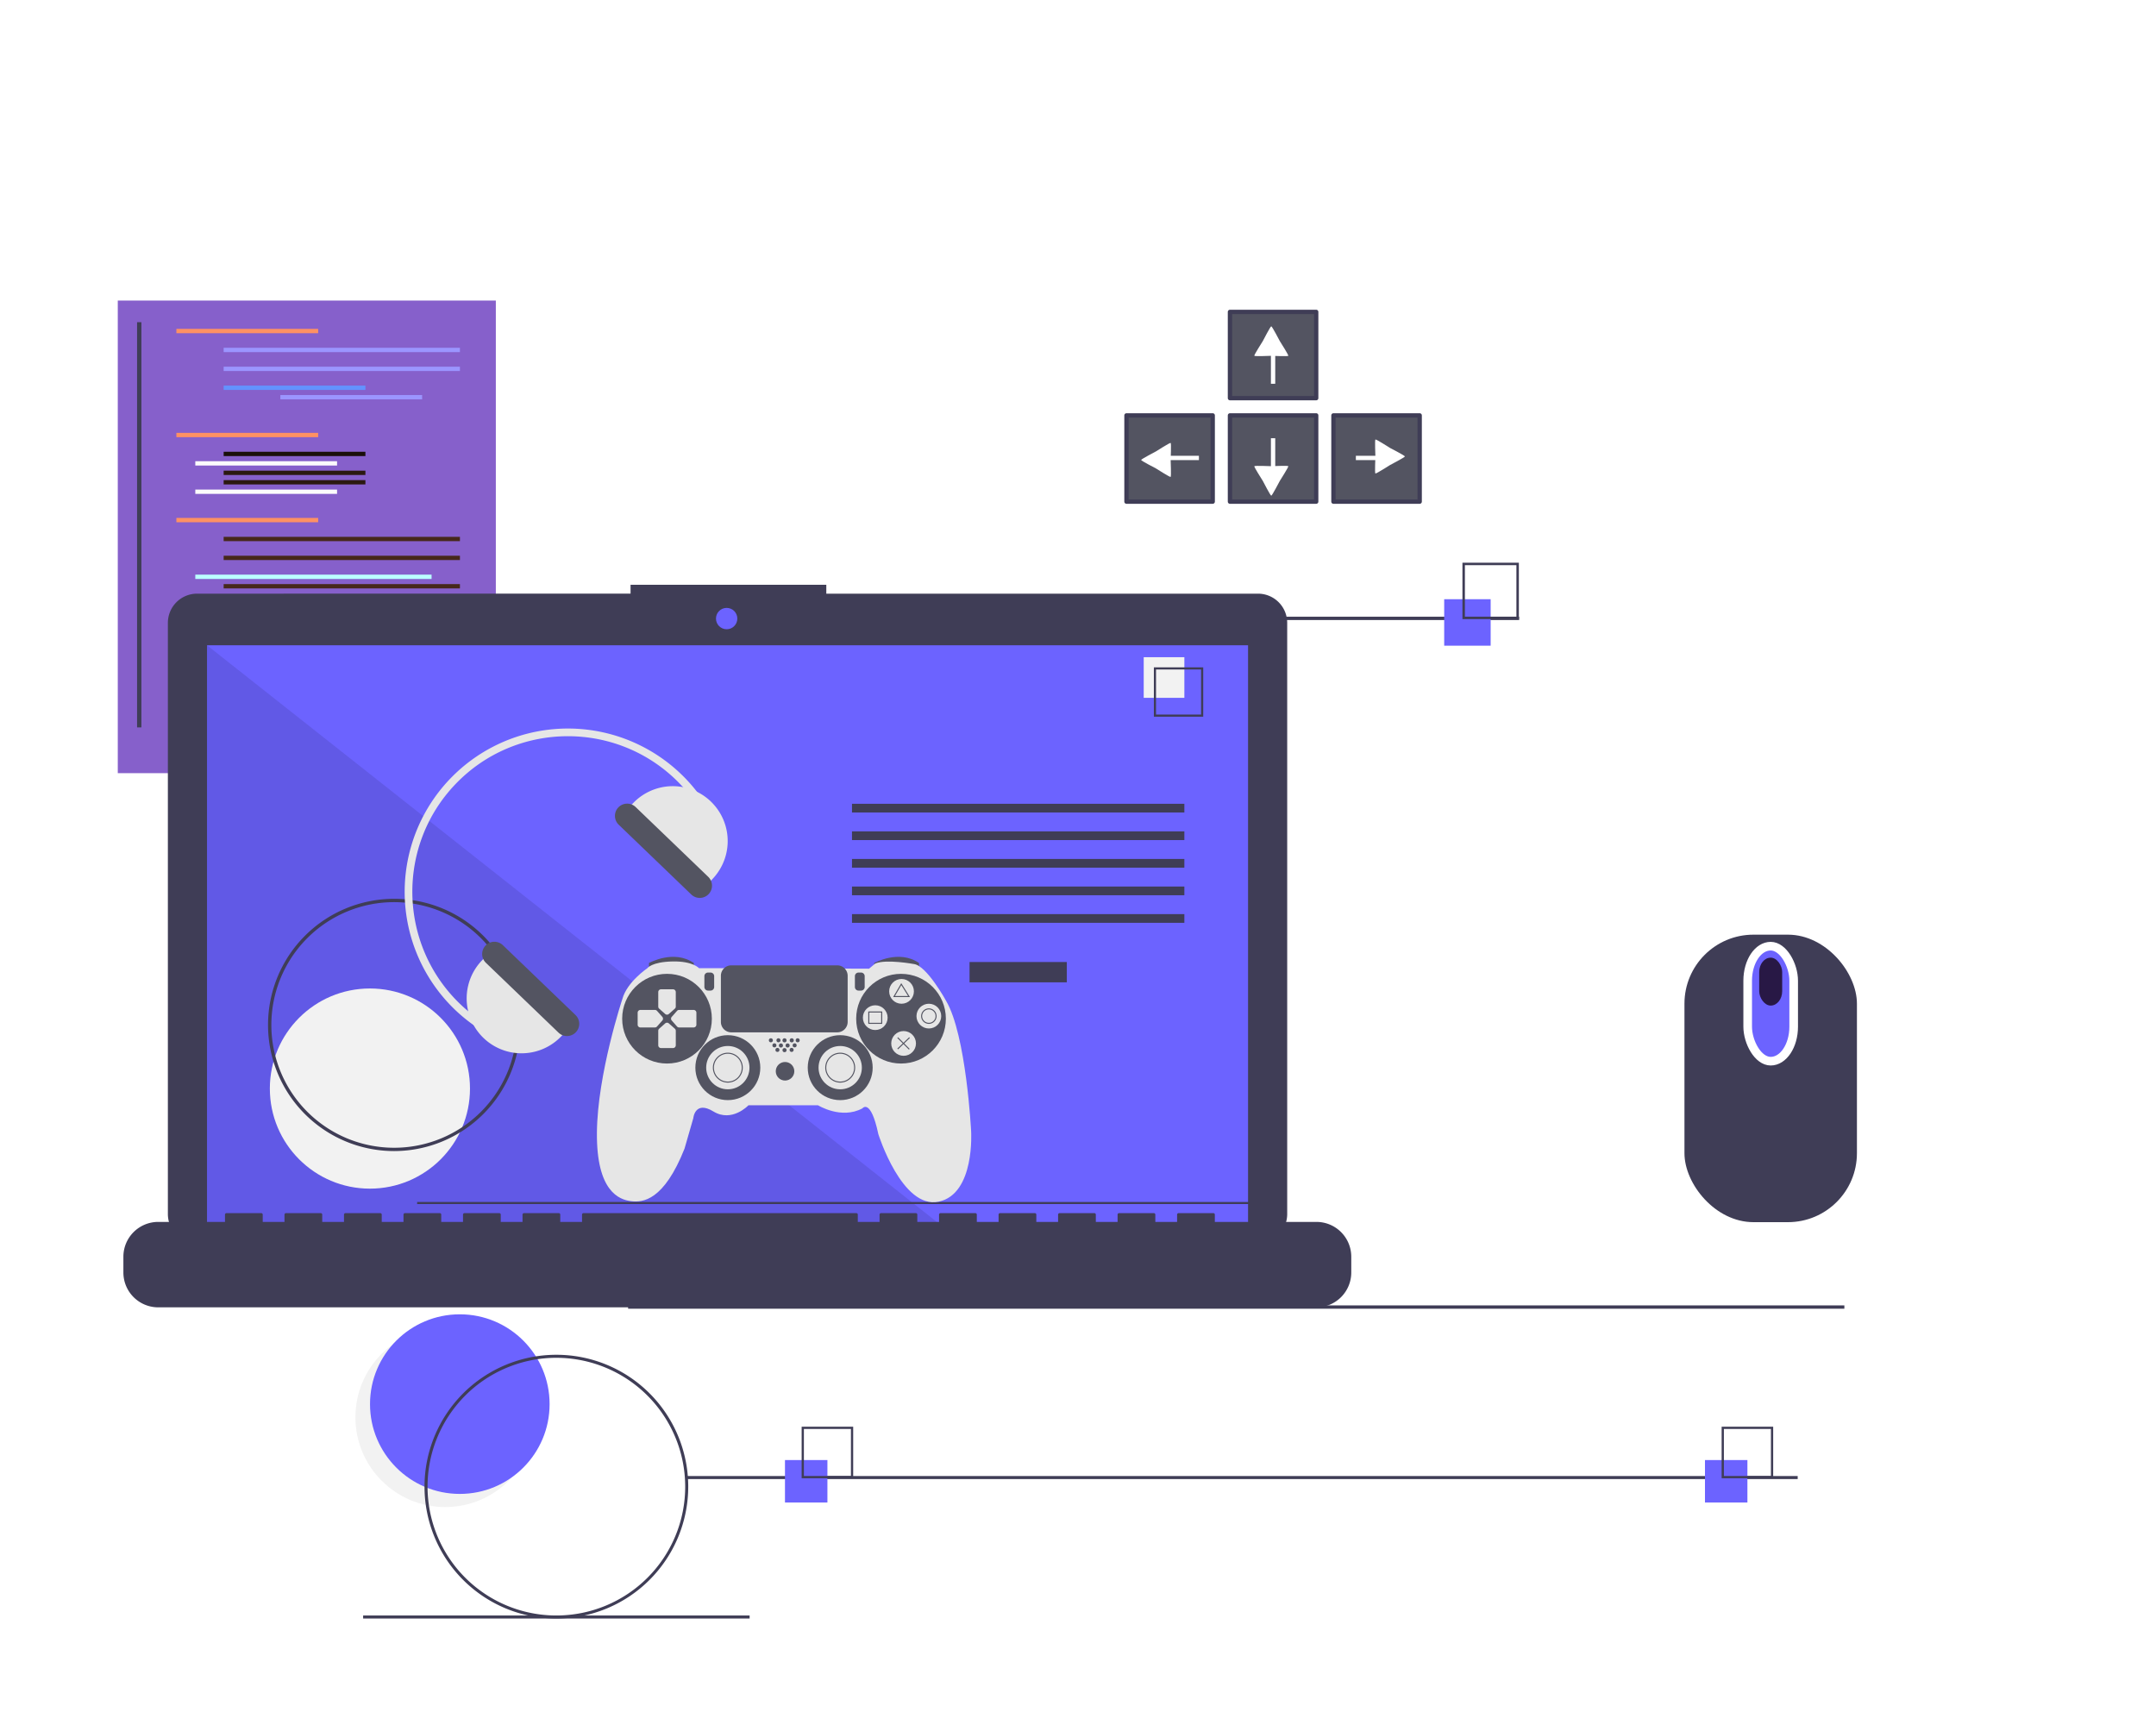 <?xml version="1.0" encoding="UTF-8" standalone="no"?>
<!-- Created with Inkscape (http://www.inkscape.org/) -->

<svg width="500" height="400" viewBox="0 0 132.292 105.833" version="1.1" id="svg5" inkscape:version="1.1.1 (3bf5ae0d25, 2021-09-20)" sodipodi:docname="0000main.svg" xmlns:inkscape="http://www.inkscape.org/namespaces/inkscape" xmlns:sodipodi="http://sodipodi.sourceforge.net/DTD/sodipodi-0.dtd" xmlns="http://www.w3.org/2000/svg" xmlns:svg="http://www.w3.org/2000/svg">
  <sodipodi:namedview id="namedview7" pagecolor="#505050" bordercolor="#ffffff" borderopacity="1" inkscape:pageshadow="0" inkscape:pageopacity="0" inkscape:pagecheckerboard="1" inkscape:document-units="px" showgrid="true" units="px" width="800px" inkscape:snap-bbox="true" inkscape:snap-bbox-midpoints="true" inkscape:snap-bbox-edge-midpoints="true" inkscape:bbox-nodes="true" inkscape:snap-global="false" inkscape:snap-center="true" inkscape:snap-grids="false" inkscape:snap-page="true" inkscape:zoom="0.66772385" inkscape:cx="270.32133" inkscape:cy="352.69071" inkscape:window-width="1366" inkscape:window-height="715" inkscape:window-x="-8" inkscape:window-y="-8" inkscape:window-maximized="1" inkscape:current-layer="svg5">
    <inkscape:grid type="xygrid" id="grid824" units="px" spacingx="1" spacingy="1" empcolor="#ffa23f" empopacity="0.251" dotted="false" enabled="false" />
  </sodipodi:namedview>
  <defs id="defs2" />
  <g inkscape:label="BG" inkscape:groupmode="layer" id="layer1" sodipodi:insensitive="true" style="display:inline">
    <rect style="fill:#ffffff;stroke-width:0.529;stroke-linejoin:round" id="rect925" width="132.292" height="105.833" x="0" y="0" />
  </g>
  <g id="g2136" transform="matrix(0.093,0,0,0.093,4.363,38.428)" style="stroke-width:2.848">
    <rect style="fill:#8660cb;stroke-width:5.696;stroke-linejoin:round" id="rect2282" width="249.428" height="311.785" x="30.797" y="-214.929" />
    <circle cx="246.827" cy="521.765" r="59.243" fill="#f2f2f2" id="circle2007" style="stroke-width:8.111" />
    <circle cx="256.46" cy="513.095" r="59.243" fill="#6c63ff" id="circle2009" style="stroke-width:8.111" />
    <rect x="367.496" y="447.974" width="802.472" height="2.19" fill="#3f3d56" id="rect2011" style="stroke-width:8.111" />
    <path style="fill:none;stroke:#46281b;stroke-width:2.848px;stroke-linecap:butt;stroke-linejoin:miter;stroke-opacity:1" d="m 100.647,-26.454 h 155.893" id="path4258" />
    <path d="M 783.097,-21.566 H 498.269 v -5.871 H 369.117 v 5.871 H 83.115 A 19.266,19.266 0 0 0 63.848,-2.3 V 387.717 A 19.267,19.267 0 0 0 83.115,406.984 H 783.097 a 19.267,19.267 0 0 0 19.266,-19.267 V -2.3 A 19.266,19.266 0 0 0 783.097,-21.566 Z" fill="#3f3d56" id="path2013" style="stroke-width:8.111" />
    <rect x="89.679" y="12.483" width="686.855" height="387.456" fill="#6c63ff" id="rect2015" style="stroke-width:8.111" />
    <circle cx="432.519" cy="-5.129" r="7.045" fill="#6c63ff" id="circle2017" style="stroke-width:8.111" />
    <polygon points="50.406,49.754 498.374,403.667 50.406,403.667 " opacity="0.1" id="polygon2019" style="stroke-width:7.409" transform="matrix(1.095,0,0,1.095,34.495,-41.986)" />
    <circle cx="197.151" cy="304.923" r="66.023" fill="#f2f2f2" id="circle2021" style="stroke-width:8.111" />
    <rect x="592.781" y="221.441" width="64.16" height="13.407" fill="#3f3d56" id="rect2023" style="stroke-width:8.111" />
    <rect x="515.214" y="117.062" width="219.292" height="5.746" fill="#3f3d56" id="rect2025" style="stroke-width:8.111" />
    <rect x="515.214" y="135.257" width="219.292" height="5.746" fill="#3f3d56" id="rect2027" style="stroke-width:8.111" />
    <rect x="515.214" y="153.451" width="219.292" height="5.746" fill="#3f3d56" id="rect2029" style="stroke-width:8.111" />
    <rect x="515.214" y="171.646" width="219.292" height="5.746" fill="#3f3d56" id="rect2031" style="stroke-width:8.111" />
    <rect x="515.214" y="189.84" width="219.292" height="5.746" fill="#3f3d56" id="rect2033" style="stroke-width:8.111" />
    <rect x="707.694" y="20.344" width="26.813" height="26.813" fill="#f2f2f2" id="rect2035" style="stroke-width:8.111" />
    <path d="M 746.956,59.605 H 714.397 V 27.047 h 32.559 z m -31.143,-1.416 h 29.727 V 28.462 h -29.727 z" fill="#3f3d56" id="path2037" style="stroke-width:8.111" />
    <path d="M 821.649,392.895 H 754.616 V 388.065 a 0.958,0.958 0 0 0 -0.958,-0.958 h -22.983 a 0.958,0.958 0 0 0 -0.958,0.958 v 4.83 H 715.355 V 388.065 a 0.958,0.958 0 0 0 -0.958,-0.958 h -22.983 a 0.958,0.958 0 0 0 -0.958,0.958 v 4.83 H 676.093 V 388.065 a 0.958,0.958 0 0 0 -0.958,-0.958 h -22.983 a 0.958,0.958 0 0 0 -0.958,0.958 v 4.83 H 636.831 V 388.065 a 0.958,0.958 0 0 0 -0.958,-0.958 h -22.983 a 0.958,0.958 0 0 0 -0.958,0.958 v 4.83 H 597.569 V 388.065 a 0.958,0.958 0 0 0 -0.958,-0.958 h -22.983 a 0.958,0.958 0 0 0 -0.958,0.958 v 4.83 H 558.307 V 388.065 a 0.958,0.958 0 0 0 -0.958,-0.958 h -22.983 a 0.958,0.958 0 0 0 -0.958,0.958 v 4.83 H 519.045 V 388.065 a 0.958,0.958 0 0 0 -0.958,-0.958 H 338.057 a 0.958,0.958 0 0 0 -0.958,0.958 v 4.83 H 322.735 V 388.065 a 0.958,0.958 0 0 0 -0.958,-0.958 h -22.983 a 0.958,0.958 0 0 0 -0.958,0.958 v 4.83 H 283.473 V 388.065 a 0.958,0.958 0 0 0 -0.958,-0.958 h -22.983 a 0.958,0.958 0 0 0 -0.958,0.958 v 4.83 H 244.211 V 388.065 a 0.958,0.958 0 0 0 -0.958,-0.958 h -22.983 a 0.958,0.958 0 0 0 -0.958,0.958 v 4.83 H 204.95 V 388.065 a 0.958,0.958 0 0 0 -0.958,-0.958 h -22.983 a 0.958,0.958 0 0 0 -0.958,0.958 v 4.83 H 165.688 V 388.065 a 0.958,0.958 0 0 0 -0.958,-0.958 h -22.983 a 0.958,0.958 0 0 0 -0.958,0.958 v 4.83 H 126.426 V 388.065 a 0.958,0.958 0 0 0 -0.958,-0.958 h -22.983 a 0.958,0.958 0 0 0 -0.958,0.958 v 4.83 H 57.478 a 22.983,22.983 0 0 0 -22.983,22.983 v 10.392 a 22.983,22.983 0 0 0 22.983,22.983 H 821.649 a 22.983,22.983 0 0 0 22.983,-22.983 v -10.392 a 22.983,22.983 0 0 0 -22.983,-22.983 z" fill="#3f3d56" id="path2039" style="stroke-width:8.111" />
    <path d="m 213.132,346.16 a 83.203,83.203 0 1 1 83.203,-83.203 83.297,83.297 0 0 1 -83.203,83.203 z m 0,-164.217 a 81.014,81.014 0 1 0 81.014,81.014 81.105,81.105 0 0 0 -81.014,-81.014 z" fill="#3f3d56" id="path2041" style="stroke-width:8.111" />
    <rect x="676.223" y="-6.359" width="279.168" height="2.19" fill="#3f3d56" id="rect2043" style="stroke-width:8.111" />
    <rect x="406.171" y="560.543" width="733" height="2" fill="#3f3d56" id="rect2045" style="stroke-width:8.111" />
    <rect x="192.672" y="652.543" width="255" height="2" fill="#3f3d56" id="rect2047" style="stroke-width:8.111" />
    <rect x="471" y="550" width="28" height="28" fill="#6c63ff" id="rect2049" style="stroke-width:8.111" />
    <path d="m 546.415,684.728 h -34 v -34 h 34 z m -32.522,-1.478 h 31.043 v -31.043 h -31.043 z" transform="translate(-30.415,-122.728)" fill="#3f3d56" id="path2051" style="stroke-width:8.111" />
    <rect x="905.939" y="-17.901" width="30.654" height="30.654" fill="#6c63ff" id="rect2053" style="stroke-width:8.111" />
    <path d="M 955.204,-4.764 H 917.982 V -41.986 h 37.222 z m -35.604,-1.618 H 953.586 V -40.368 h -33.986 z" fill="#3f3d56" id="path2055" style="stroke-width:8.111" />
    <rect x="1078" y="550" width="28" height="28" fill="#6c63ff" id="rect2057" style="stroke-width:8.111" />
    <path d="m 1153.415,684.728 h -34 v -34 h 34 z m -32.522,-1.478 h 31.044 v -31.043 h -31.044 z" transform="translate(-30.415,-122.728)" fill="#3f3d56" id="path2059" style="stroke-width:8.111" />
    <path d="m 350.586,777.272 a 87,87 0 1 1 87,-87 87.099,87.099 0 0 1 -87,87 z m 0,-172 a 85,85 0 1 0 85,85 85.096,85.096 0 0 0 -85,-85 z" transform="translate(-30.415,-122.728)" fill="#3f3d56" id="path2085" style="stroke-width:8.111" />
    <path style="fill:none;fill-opacity:1;stroke:#3f3d56;stroke-width:2.848px;stroke-linecap:butt;stroke-linejoin:miter;stroke-opacity:1" d="M 44.954,-200.654 V 66.667" id="path2565" />
    <path style="fill:none;stroke:#ff9163;stroke-width:2.848px;stroke-linecap:butt;stroke-linejoin:miter;stroke-opacity:1" d="M 69.468,-194.818 H 163.004" id="path2567" />
    <path style="fill:none;stroke:#1a0f0a;stroke-width:2.848px;stroke-linecap:butt;stroke-linejoin:miter;stroke-opacity:1" d="m 100.647,-113.753 h 93.535" id="path3155" />
    <path style="fill:none;stroke:#ff9163;stroke-width:2.848px;stroke-linecap:butt;stroke-linejoin:miter;stroke-opacity:1" d="M 69.468,-70.104 H 163.004" id="path3157" />
    <path style="fill:none;stroke:#9b95ff;stroke-width:2.848px;stroke-linecap:butt;stroke-linejoin:miter;stroke-opacity:1" d="m 100.647,-182.346 h 155.893" id="path4090" />
    <path style="fill:none;stroke:#9b95ff;stroke-width:2.848px;stroke-linecap:butt;stroke-linejoin:miter;stroke-opacity:1" d="m 100.647,-169.875 h 155.893" id="path4092" />
    <path style="fill:none;stroke:#6392ff;stroke-width:2.848px;stroke-linecap:butt;stroke-linejoin:miter;stroke-opacity:1" d="M 100.647,-157.403 H 194.182" id="path4094" />
    <path style="fill:none;stroke:#9b95ff;stroke-width:2.848px;stroke-linecap:butt;stroke-linejoin:miter;stroke-opacity:1" d="m 138.061,-151.168 h 93.536" id="path4096" />
    <path style="fill:none;stroke:#ff9163;stroke-width:2.848px;stroke-linecap:butt;stroke-linejoin:miter;stroke-opacity:1" d="M 69.468,-126.225 H 163.004" id="path4098" />
    <path style="fill:none;stroke:#fcfbfc;stroke-width:2.848px;stroke-linecap:butt;stroke-linejoin:miter;stroke-opacity:1" d="M 81.94,-107.518 H 175.475" id="path4136" />
    <path style="fill:none;stroke:#2b1911;stroke-width:2.848px;stroke-linecap:butt;stroke-linejoin:miter;stroke-opacity:1" d="m 100.647,-101.282 h 93.535" id="path4138" />
    <path style="fill:none;stroke:#2b1911;stroke-width:2.848px;stroke-linecap:butt;stroke-linejoin:miter;stroke-opacity:1" d="m 100.647,-95.046 h 93.535" id="path4140" />
    <path style="fill:none;stroke:#fcfbfc;stroke-width:2.848px;stroke-linecap:butt;stroke-linejoin:miter;stroke-opacity:1" d="M 81.94,-88.811 H 175.475" id="path4142" />
    <path style="fill:none;stroke:#46281b;stroke-width:2.848px;stroke-linecap:butt;stroke-linejoin:miter;stroke-opacity:1" d="m 100.647,-57.632 h 155.893" id="path4216" />
    <path style="fill:none;stroke:#46281b;stroke-width:2.848px;stroke-linecap:butt;stroke-linejoin:miter;stroke-opacity:1" d="m 100.647,-45.161 h 155.893" id="path4254" />
    <path style="fill:none;stroke:#bbffff;stroke-width:2.848px;stroke-linecap:butt;stroke-linejoin:miter;stroke-opacity:1" d="M 81.94,-32.689 H 237.832" id="path4256" />
  </g>
  <g id="layer2" inkscape:label="SET" transform="matrix(0.438,0,0,0.438,22.762,36.013)" style="stroke-width:2.283">
    <polygon points="883.272,602.017 882.877,604.198 0.321,604.198 0.321,602.017 " fill="#3f3d56" id="polygon18" transform="matrix(0.135,0,0,0.135,6.425,4.869)" style="stroke-width:4.48" />
    <path d="m 47.985,32.335 -0.961,0.488 a 21.747,21.747 0 0 0 -4.337,-5.848 c -8.664,-8.329 -22.488,-8.057 -30.817,0.607 -8.329,8.664 -8.057,22.488 0.607,30.817 a 21.781,21.781 0 0 0 5.598,3.907 l -0.47,0.97 A 22.873,22.873 0 1 1 47.985,32.335 Z" fill="#e6e6e6" id="path30" style="stroke-width:0.604" />
    <path d="M 15.476,52.382 A 7.69,7.69 0 0 0 26.562,63.04 L 27.886,61.663 16.799,51.005 Z" fill="#e6e6e6" id="path32" style="stroke-width:0.604" />
    <path d="m 16.057,50.223 a 1.716,1.716 0 0 0 0.048,2.424 l 10.169,9.776 A 1.714,1.714 0 0 0 28.649,59.951 L 18.48,50.175 a 1.716,1.716 0 0 0 -2.424,0.048 z" fill="#535461" id="path34" style="stroke-width:0.604" />
    <path d="m 46.555,42.244 1.324,-1.377 A 7.69,7.69 0 0 0 36.793,30.208 l -1.324,1.377 z" fill="#e6e6e6" id="path36" style="stroke-width:0.604" />
    <path d="m 34.658,30.874 a 1.716,1.716 0 0 0 0.048,2.424 l 10.169,9.776 a 1.714,1.714 0 0 0 2.376,-2.472 L 37.082,30.826 a 1.716,1.716 0 0 0 -2.424,0.048 z" fill="#535461" id="path38" style="stroke-width:0.604" />
    <path d="m 38.948,53.466 v -0.794 c 0,0 3.466,-1.95 6.282,0 v 0.722 z" fill="#535461" id="path40" style="stroke-width:0.604" />
    <path d="m 70.502,53.466 v -0.794 c 0,0 3.466,-1.95 6.282,0 v 0.722 z" fill="#535461" id="path42" style="stroke-width:0.604" />
    <path d="m 49.345,53.393 h -3.394 c 0,0 -0.866,-1.011 -3.755,-0.939 -2.888,0.072 -3.466,0.939 -3.466,0.939 0,0 -2.852,1.914 -3.502,4.296 0,0 -3.502,10.506 -3.574,18.738 -0.072,8.232 3.105,9.387 4.766,9.604 1.661,0.217 4.621,-0.072 7.51,-7.365 l 1.228,-4.26 c 0,0 0.217,-2.527 2.816,-0.939 2.599,1.589 4.91,-0.866 4.91,-0.866 h 9.748 c 0,0 3.249,2.022 6.21,0.433 0,0 1.155,-1.516 2.238,3.61 0,0 3.322,10.542 8.448,9.459 5.127,-1.083 4.549,-9.892 4.549,-9.892 0,0 -0.686,-13.467 -3.502,-18.232 0,0 -2.708,-4.946 -4.513,-5.163 0,0 -3.899,-0.722 -5.416,-0.072 l -0.866,0.722 z" fill="#e6e6e6" id="path44" style="stroke-width:0.604" />
    <circle cx="41.475" cy="60.47" fill="#535461" id="circle46" style="stroke-width:0.604" r="6.282" />
    <circle cx="74.257" cy="60.47" fill="#535461" id="circle48" style="stroke-width:0.604" r="6.282" />
    <path d="m 42.569,59.069 -0.838,0.741 a 0.388,0.388 0 0 1 -0.513,0 l -0.839,-0.741 a 0.388,0.388 0 0 1 -0.131,-0.289 v -2.038 a 0.388,0.388 0 0 1 0.388,-0.388 h 1.679 a 0.388,0.388 0 0 1 0.388,0.387 v 2.038 a 0.388,0.388 0 0 1 -0.134,0.29 z" fill="#e6e6e6" id="path50" style="stroke-width:0.604" />
    <path d="m 42.569,61.87 -0.838,-0.74 a 0.388,0.388 0 0 0 -0.513,0 l -0.839,0.741 a 0.388,0.388 0 0 0 -0.131,0.289 v 2.036 a 0.388,0.388 0 0 0 0.387,0.388 h 1.68 A 0.388,0.388 0 0 0 42.704,64.197 V 62.16 A 0.388,0.388 0 0 0 42.569,61.87 Z" fill="#e6e6e6" id="path52" style="stroke-width:0.604" />
    <path d="m 40.075,61.566 0.741,-0.839 a 0.388,0.388 0 0 0 0,-0.513 l -0.741,-0.839 a 0.388,0.388 0 0 0 -0.289,-0.131 h -2.036 a 0.388,0.388 0 0 0 -0.388,0.388 v 1.679 a 0.388,0.388 0 0 0 0.387,0.388 h 2.038 a 0.388,0.388 0 0 0 0.288,-0.133 z" fill="#e6e6e6" id="path54" style="stroke-width:0.604" />
    <path d="m 42.876,61.566 -0.739,-0.84 a 0.388,0.388 0 0 1 0,-0.513 l 0.741,-0.839 a 0.388,0.388 0 0 1 0.289,-0.131 h 2.036 a 0.388,0.388 0 0 1 0.388,0.387 v 1.68 a 0.388,0.388 0 0 1 -0.387,0.388 h -2.037 a 0.388,0.388 0 0 1 -0.291,-0.132 z" fill="#e6e6e6" id="path56" style="stroke-width:0.604" />
    <circle cx="49.995" cy="67.329" fill="#535461" id="circle58" style="stroke-width:0.604" r="4.549" />
    <circle cx="65.737" cy="67.329" fill="#535461" id="circle60" style="stroke-width:0.604" r="4.549" />
    <circle cx="49.995" cy="67.329" fill="#e6e6e6" id="circle62" style="stroke-width:0.604" r="3.033" />
    <path d="m 49.995,69.423 a 2.094,2.094 0 1 1 2.094,-2.094 2.096,2.096 0 0 1 -2.094,2.094 z m 0,-4.044 a 1.95,1.95 0 1 0 1.95,1.95 1.952,1.952 0 0 0 -1.95,-1.95 z" fill="#535461" id="path64" style="stroke-width:0.604" />
    <circle cx="65.737" cy="67.329" fill="#e6e6e6" id="circle66" style="stroke-width:0.604" r="3.033" />
    <path d="m 65.737,69.423 a 2.094,2.094 0 1 1 2.094,-2.094 2.096,2.096 0 0 1 -2.094,2.094 z m 0,-4.044 a 1.95,1.95 0 1 0 1.95,1.95 1.952,1.952 0 0 0 -1.95,-1.95 z" fill="#535461" id="path68" style="stroke-width:0.604" />
    <circle cx="58.01" cy="67.835" fill="#535461" id="circle70" style="stroke-width:0.604" r="1.3" />
    <circle cx="56.024" cy="63.497" fill="#535461" id="circle72" style="stroke-width:0.604" r="0.284" />
    <circle cx="57.087" cy="63.497" fill="#535461" id="circle74" style="stroke-width:0.604" r="0.284" />
    <circle cx="56.945" cy="64.843" fill="#535461" id="circle76" style="stroke-width:0.604" r="0.284" />
    <circle cx="57.938" cy="64.874" fill="#535461" id="circle78" style="stroke-width:0.604" r="0.289" />
    <circle cx="58.93" cy="64.843" fill="#535461" id="circle80" style="stroke-width:0.604" r="0.284" />
    <circle cx="56.52" cy="64.206" fill="#535461" id="circle82" style="stroke-width:0.604" r="0.284" />
    <circle cx="57.433" cy="64.224" fill="#535461" id="circle84" style="stroke-width:0.604" r="0.289" />
    <circle cx="58.371" cy="64.224" fill="#535461" id="circle86" style="stroke-width:0.604" r="0.289" />
    <circle cx="59.355" cy="64.206" fill="#535461" id="circle88" style="stroke-width:0.604" r="0.284" />
    <circle cx="57.938" cy="63.502" fill="#535461" id="circle90" style="stroke-width:0.604" r="0.289" />
    <circle cx="58.949" cy="63.502" fill="#535461" id="circle92" style="stroke-width:0.604" r="0.289" />
    <circle cx="59.78" cy="63.497" fill="#535461" id="circle94" style="stroke-width:0.604" r="0.284" />
    <path d="m 47.215,54.009 a 0.504,0.504 0 0 0 -0.504,0.504 v 1.516 a 0.504,0.504 0 0 0 0.504,0.504 h 0.361 a 0.504,0.504 0 0 0 0.504,-0.504 v -1.516 a 0.504,0.504 0 0 0 -0.504,-0.504 z" fill="#535461" id="path96" style="stroke-width:0.604" />
    <path d="m 68.3,54.009 a 0.504,0.504 0 0 0 -0.504,0.504 v 1.516 a 0.504,0.504 0 0 0 0.504,0.504 h 0.361 a 0.504,0.504 0 0 0 0.504,-0.504 v -1.516 a 0.504,0.504 0 0 0 -0.504,-0.504 z" fill="#535461" id="path98" style="stroke-width:0.604" />
    <circle cx="74.329" cy="56.643" fill="#e6e6e6" id="circle100" style="stroke-width:0.604" r="1.733" />
    <circle cx="70.647" cy="60.325" fill="#e6e6e6" id="circle102" style="stroke-width:0.604" r="1.733" />
    <circle cx="78.156" cy="60.109" fill="#e6e6e6" id="circle104" style="stroke-width:0.604" r="1.733" />
    <circle cx="74.618" cy="63.936" fill="#e6e6e6" id="circle106" style="stroke-width:0.604" r="1.733" />
    <path d="m 50.483,52.998 a 1.462,1.462 0 0 0 -1.461,1.461 v 6.463 a 1.462,1.462 0 0 0 1.461,1.461 H 65.321 a 1.462,1.462 0 0 0 1.461,-1.461 v -6.463 a 1.462,1.462 0 0 0 -1.461,-1.461 z" fill="#535461" id="path108" style="stroke-width:0.604" />
    <path d="m 75.507,57.437 h -2.35 l 1.135,-1.945 z m -2.099,-0.144 H 75.246 l -0.951,-1.521 z" fill="#535461" id="path110" style="stroke-width:0.604" />
    <path d="m 71.622,61.192 h -1.95 v -1.733 h 1.95 z m -1.805,-0.144 h 1.661 v -1.444 h -1.661 z" fill="#535461" id="path112" style="stroke-width:0.604" />
    <path d="m 78.156,61.192 a 1.083,1.083 0 1 1 1.083,-1.083 1.084,1.084 0 0 1 -1.083,1.083 z m 0,-2.022 a 0.939,0.939 0 1 0 0.939,0.939 0.94,0.94 0 0 0 -0.939,-0.939 z" fill="#535461" id="path114" style="stroke-width:0.604" />
    <rect x="7.469" y="96.811" width="0.144" height="2.298" transform="rotate(-45)" fill="#535461" id="rect116" style="stroke-width:0.604" />
    <rect x="8.58" y="97.696" width="2.298" height="0.144" transform="rotate(-43.734)" fill="#535461" id="rect118" style="stroke-width:0.604" />
  </g>
  <g inkscape:groupmode="layer" id="layer3" inkscape:label="assets">
    <rect style="fill:#3f3d56;fill-opacity:1;stroke:none;stroke-width:0.529;stroke-linejoin:round;stroke-opacity:1" id="rect4305" width="10.583" height="17.639" x="103.358" y="57.344" ry="4.233" />
    <rect style="fill:#6c63ff;fill-opacity:1;stroke:#ffffff;stroke-width:0.529;stroke-linejoin:round;stroke-opacity:1" id="rect4647" width="2.822" height="7.056" x="107.238" y="58.05" ry="2.117" />
    <rect style="fill:#281845;fill-opacity:1;stroke:none;stroke-width:0.529;stroke-linejoin:round;stroke-opacity:1" id="rect4525" width="1.411" height="2.94" x="107.944" y="58.755" ry="0.882" />
    <rect style="fill:#535461;fill-opacity:1;stroke:#3f3d56;stroke-width:0.265;stroke-linejoin:round;stroke-miterlimit:4;stroke-dasharray:none;stroke-opacity:1" id="rect7864" width="5.292" height="5.292" x="69.12" y="25.485" />
    <rect style="fill:#535461;fill-opacity:1;stroke:#3f3d56;stroke-width:0.265;stroke-linejoin:round;stroke-miterlimit:4;stroke-dasharray:none;stroke-opacity:1" id="rect7946" width="5.292" height="5.292" x="75.47" y="25.485" />
    <rect style="fill:#535461;fill-opacity:1;stroke:#3f3d56;stroke-width:0.265;stroke-linejoin:round;stroke-miterlimit:4;stroke-dasharray:none;stroke-opacity:1" id="rect7948" width="5.292" height="5.292" x="81.82" y="25.485" />
    <rect style="fill:#535461;fill-opacity:1;stroke:#3f3d56;stroke-width:0.265;stroke-linejoin:round;stroke-miterlimit:4;stroke-dasharray:none;stroke-opacity:1" id="rect7950" width="5.292" height="5.292" x="75.47" y="19.135" />
    <path style="fill:#ffffff;fill-opacity:1;stroke:#ffffff;stroke-width:0.265;stroke-linecap:butt;stroke-linejoin:miter;stroke-miterlimit:4;stroke-dasharray:none;stroke-opacity:1" d="m 78.116,21.005 v 2.54" id="path6960" />
    <path sodipodi:type="star" style="fill:#ffffff;fill-opacity:1;stroke:none;stroke-width:14.501;stroke-linejoin:round;stroke-miterlimit:4;stroke-dasharray:none;stroke-opacity:1" id="path6988" inkscape:flatsided="false" sodipodi:sides="3" sodipodi:cx="438.41809" sodipodi:cy="14.825732" sodipodi:r1="67.017677" sodipodi:r2="33.508839" sodipodi:arg1="-1.5707963" sodipodi:arg2="-0.52359878" inkscape:rounded="0.05" inkscape:randomized="0.005" d="m 438.398,-52.386 c 2.909,-0.01 27.846,48.09 29.279,50.607 1.433,2.517 30.333,47.514 28.875,50.031 -1.458,2.517 -55.254,-0.064 -58.151,-0.045 -2.896,0.019 -56.289,2.411 -57.746,-0.097 -1.457,-2.508 27.426,-47.421 28.871,-49.934 1.444,-2.512 25.963,-50.553 28.872,-50.562 z" transform="matrix(0.018,0,0,0.018,70.113,20.962)" inkscape:transform-center-x="-0.0033943441" inkscape:transform-center-y="-0.29815877" />
    <path style="fill:#ffffff;fill-opacity:1;stroke:#ffffff;stroke-width:0.265;stroke-linecap:butt;stroke-linejoin:miter;stroke-miterlimit:4;stroke-dasharray:none;stroke-opacity:1" d="m 78.116,29.426 v -2.54" id="path9696" />
    <path sodipodi:type="star" style="fill:#ffffff;fill-opacity:1;stroke:none;stroke-width:14.501;stroke-linejoin:round;stroke-miterlimit:4;stroke-dasharray:none;stroke-opacity:1" id="path9698" inkscape:flatsided="false" sodipodi:sides="3" sodipodi:cx="438.41809" sodipodi:cy="14.825732" sodipodi:r1="67.017677" sodipodi:r2="33.508839" sodipodi:arg1="-1.5707963" sodipodi:arg2="-0.52359878" inkscape:rounded="0.05" inkscape:randomized="0.005" d="m 438.398,-52.386 c 2.909,-0.01 27.846,48.09 29.279,50.607 1.433,2.517 30.333,47.514 28.875,50.031 -1.458,2.517 -55.254,-0.064 -58.151,-0.045 -2.896,0.019 -56.289,2.411 -57.746,-0.097 -1.457,-2.508 27.426,-47.421 28.871,-49.934 1.444,-2.512 25.963,-50.553 28.872,-50.562 z" transform="matrix(0.018,0,0,-0.018,70.113,29.469)" inkscape:transform-center-x="-0.0033943441" inkscape:transform-center-y="0.29815895" />
    <path style="fill:#ffffff;fill-opacity:1;stroke:#ffffff;stroke-width:0.265;stroke-linecap:butt;stroke-linejoin:miter;stroke-miterlimit:4;stroke-dasharray:none;stroke-opacity:1" d="m 85.736,28.096 h -2.54" id="path9700" />
    <path sodipodi:type="star" style="fill:#ffffff;fill-opacity:1;stroke:none;stroke-width:14.501;stroke-linejoin:round;stroke-miterlimit:4;stroke-dasharray:none;stroke-opacity:1" id="path9702" inkscape:flatsided="false" sodipodi:sides="3" sodipodi:cx="438.41809" sodipodi:cy="14.825732" sodipodi:r1="67.017677" sodipodi:r2="33.508839" sodipodi:arg1="-1.5707963" sodipodi:arg2="-0.52359878" inkscape:rounded="0.05" inkscape:randomized="0.005" d="m 438.398,-52.386 c 2.909,-0.01 27.846,48.09 29.279,50.607 1.433,2.517 30.333,47.514 28.875,50.031 -1.458,2.517 -55.254,-0.064 -58.151,-0.045 -2.896,0.019 -56.289,2.411 -57.746,-0.097 -1.457,-2.508 27.426,-47.421 28.871,-49.934 1.444,-2.512 25.963,-50.553 28.872,-50.562 z" transform="matrix(0,0.018,-0.018,0,85.262,20.112)" inkscape:transform-center-x="-0.29815882" inkscape:transform-center-y="0.0033942897" />
    <path style="fill:#ffffff;fill-opacity:1;stroke:#ffffff;stroke-width:0.265;stroke-linecap:butt;stroke-linejoin:miter;stroke-miterlimit:4;stroke-dasharray:none;stroke-opacity:1" d="m 71.025,28.096 h 2.54" id="path9704" />
    <path sodipodi:type="star" style="fill:#ffffff;fill-opacity:1;stroke:none;stroke-width:14.501;stroke-linejoin:round;stroke-miterlimit:4;stroke-dasharray:none;stroke-opacity:1" id="path9706" inkscape:flatsided="false" sodipodi:sides="3" sodipodi:cx="438.41809" sodipodi:cy="14.825732" sodipodi:r1="67.017677" sodipodi:r2="33.508839" sodipodi:arg1="-1.5707963" sodipodi:arg2="-0.52359878" inkscape:rounded="0.05" inkscape:randomized="0.005" d="m 438.398,-52.386 c 2.909,-0.01 27.846,48.09 29.279,50.607 1.433,2.517 30.333,47.514 28.875,50.031 -1.458,2.517 -55.254,-0.064 -58.151,-0.045 -2.896,0.019 -56.289,2.411 -57.746,-0.097 -1.457,-2.508 27.426,-47.421 28.871,-49.934 1.444,-2.512 25.963,-50.553 28.872,-50.562 z" transform="matrix(0,-0.018,0.018,0,70.963,36.112)" inkscape:transform-center-x="0.29815872" inkscape:transform-center-y="-0.0033942924" />
  </g>
</svg>
